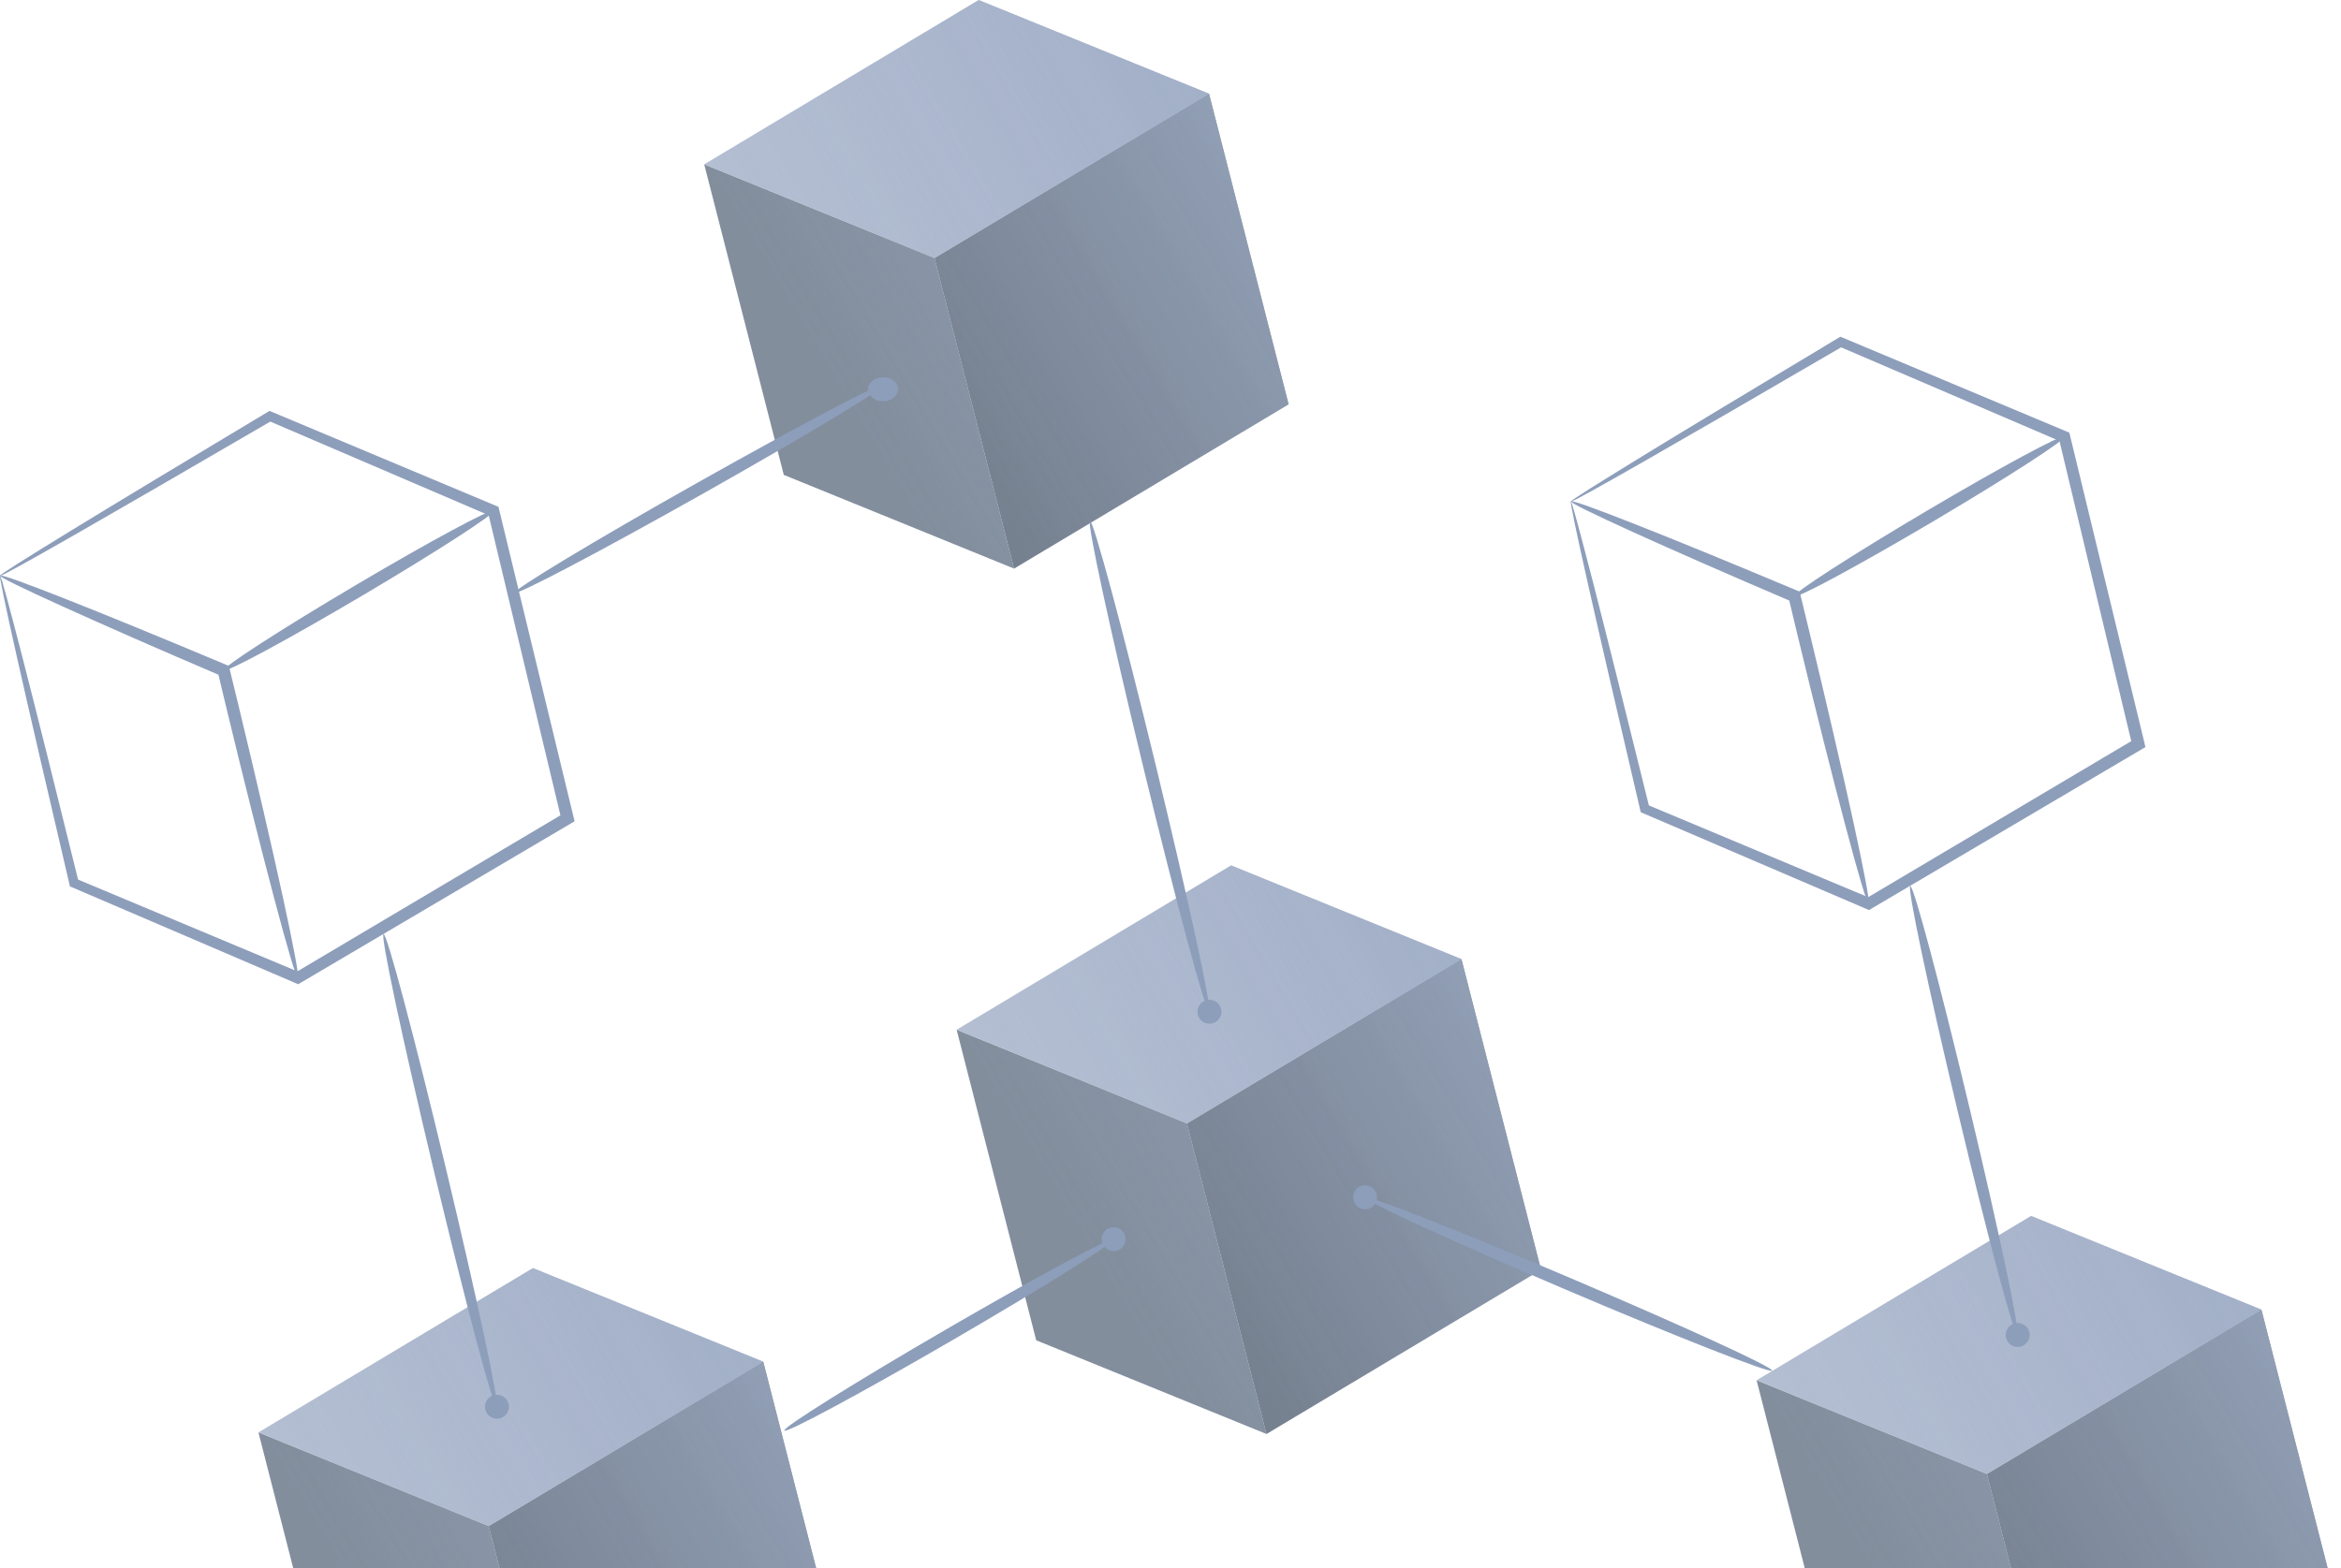 <svg width="300" height="201" viewBox="0 0 300 201" fill="none" xmlns="http://www.w3.org/2000/svg">
<g opacity="0.87">
<g opacity="0.87">
<path opacity="0.87" d="M154.937 12.011L165.136 51.822L129.954 72.886L119.755 33.076L154.937 12.011Z" fill="#28374C"/>
<path opacity="0.87" d="M129.954 72.886L100.443 60.875L90.245 21.064L119.755 33.075L129.954 72.886Z" fill="#42536A"/>
<path opacity="0.87" d="M119.755 33.076L90.245 21.065L125.427 0L154.938 12.011L119.755 33.076Z" fill="#8D9EBB"/>
</g>
<path opacity="0.87" d="M154.938 12.011L125.427 0L90.245 21.065L100.443 60.875L129.984 72.886L165.136 51.821L154.938 12.011Z" fill="url(#paint0_linear_5_3284)"/>
</g>
<path d="M113.546 49.147C113.659 49.336 111.096 50.997 106.868 53.553C102.64 56.1 96.738 59.532 90.172 63.233C83.605 66.933 77.611 70.216 73.24 72.514C68.859 74.821 66.102 76.154 65.99 75.965C65.877 75.776 68.441 74.115 72.668 71.559C76.896 69.012 82.799 65.58 89.375 61.88C95.941 58.179 101.936 54.906 106.306 52.599C110.687 50.291 113.444 48.958 113.557 49.147H113.546Z" fill="#8D9EBB"/>
<g opacity="0.87">
<g opacity="0.87">
<path opacity="0.87" d="M97.811 174.552L108.009 214.363L72.837 235.437L62.629 195.627L97.811 174.552Z" fill="#28374C"/>
<path opacity="0.87" d="M72.837 235.438L43.316 223.427L33.118 183.617L62.629 195.628L72.837 235.438Z" fill="#42536A"/>
<path opacity="0.87" d="M62.629 195.628L33.118 183.617L68.3 162.552L97.811 174.553L62.629 195.628Z" fill="#8D9EBB"/>
</g>
<path opacity="0.87" d="M97.811 174.553L68.3 162.552L33.118 183.617L43.316 223.427L72.858 235.438L108.009 214.363L97.811 174.553Z" fill="url(#paint1_linear_5_3284)"/>
</g>
<g opacity="0.87">
<g opacity="0.87">
<path opacity="0.87" d="M289.802 167.88L300 207.69L264.818 228.755L254.62 188.945L289.802 167.88Z" fill="#28374C"/>
<path opacity="0.87" d="M264.818 228.754L235.307 216.743L225.109 176.933L254.62 188.944L264.818 228.754Z" fill="#42536A"/>
<path opacity="0.87" d="M254.62 188.944L225.109 176.933L260.291 155.869L289.802 167.88L254.62 188.944Z" fill="#8D9EBB"/>
</g>
<path opacity="0.87" d="M289.802 167.88L260.291 155.869L225.109 176.933L235.307 216.744L264.848 228.765L300 207.69L289.802 167.88Z" fill="url(#paint2_linear_5_3284)"/>
</g>
<g opacity="0.87">
<g opacity="0.87">
<path opacity="0.87" d="M187.286 122.946L197.484 162.756L162.302 183.821L152.104 144.01L187.286 122.946Z" fill="#28374C"/>
<path opacity="0.87" d="M162.302 183.82L132.791 171.809L122.593 131.999L152.104 144.01L162.302 183.82Z" fill="#42536A"/>
<path opacity="0.87" d="M152.104 144.01L122.593 131.999L157.775 110.935L187.286 122.946L152.104 144.01Z" fill="#8D9EBB"/>
</g>
<path opacity="0.87" d="M187.286 122.946L157.775 110.935L122.593 131.999L132.791 171.81L162.332 183.82L197.484 162.756L187.286 122.946Z" fill="url(#paint3_linear_5_3284)"/>
</g>
<path d="M142.702 158.869C142.815 159.064 140.546 160.602 136.806 162.951C133.066 165.289 127.833 168.438 122.008 171.822C116.183 175.207 110.859 178.191 106.976 180.283C103.082 182.375 100.63 183.575 100.517 183.38C100.405 183.186 102.663 181.647 106.414 179.299C110.164 176.96 115.386 173.812 121.222 170.427C127.047 167.043 132.361 164.059 136.254 161.966C140.148 159.874 142.6 158.674 142.713 158.869H142.702Z" fill="#8D9EBB"/>
<path d="M154.948 129.691C154.733 129.742 153.687 126.268 152.16 120.609C150.643 114.951 148.644 107.108 146.532 98.422C144.42 89.736 142.606 81.853 141.365 76.123C140.125 70.394 139.469 66.828 139.684 66.777C139.899 66.726 140.945 70.201 142.472 75.859C143.99 81.518 145.989 89.36 148.1 98.046C150.202 106.732 152.027 114.616 153.267 120.335C154.508 126.065 155.164 129.631 154.948 129.681V129.691Z" fill="#8D9EBB"/>
<path d="M63.643 180.332C63.432 180.382 62.427 177.037 60.979 171.589C59.532 166.141 57.632 158.581 55.632 150.212C53.631 141.843 51.902 134.243 50.726 128.724C49.55 123.206 48.937 119.769 49.148 119.719C49.359 119.668 50.364 123.014 51.812 128.462C53.259 133.909 55.159 141.469 57.159 149.838C59.16 158.207 60.889 165.797 62.065 171.316C63.241 176.834 63.855 180.271 63.643 180.321V180.332Z" fill="#8D9EBB"/>
<path d="M258.526 171.124C258.315 171.174 257.361 168.004 255.974 162.828C254.598 157.652 252.789 150.481 250.901 142.539C249.002 134.588 247.374 127.376 246.269 122.139C245.164 116.903 244.591 113.631 244.802 113.58C245.013 113.53 245.967 116.7 247.354 121.876C248.73 127.052 250.539 134.223 252.428 142.165C254.327 150.106 255.954 157.318 257.059 162.565C258.165 167.801 258.737 171.073 258.526 171.124Z" fill="#8D9EBB"/>
<path d="M227.109 175.704C227.028 175.908 224.029 174.844 219.251 172.972C214.473 171.1 207.918 168.409 200.716 165.34C193.514 162.271 187.019 159.417 182.363 157.278C177.696 155.14 174.858 153.708 174.939 153.503C175.019 153.299 178.019 154.352 182.797 156.235C187.575 158.107 194.13 160.798 201.332 163.867C208.534 166.936 215.019 169.79 219.685 171.929C224.352 174.067 227.19 175.499 227.109 175.704Z" fill="#8D9EBB"/>
<path d="M176.472 153.477C176.472 154.32 175.79 155.012 174.938 155.012C174.085 155.012 173.403 154.33 173.403 153.477C173.403 152.625 174.085 151.943 174.938 151.943C175.79 151.943 176.472 152.625 176.472 153.477Z" fill="#8D9EBB"/>
<path d="M156.523 129.693C156.523 130.535 155.841 131.227 154.989 131.227C154.136 131.227 153.454 130.545 153.454 129.693C153.454 128.84 154.136 128.158 154.989 128.158C155.841 128.158 156.523 128.84 156.523 129.693Z" fill="#8D9EBB"/>
<path d="M144.247 158.849C144.247 159.691 143.565 160.384 142.713 160.384C141.86 160.384 141.178 159.701 141.178 158.849C141.178 157.996 141.86 157.314 142.713 157.314C143.565 157.314 144.247 157.996 144.247 158.849Z" fill="#8D9EBB"/>
<path d="M65.218 180.331C65.218 181.174 64.536 181.866 63.684 181.866C62.831 181.866 62.149 181.184 62.149 180.331C62.149 179.479 62.831 178.797 63.684 178.797C64.536 178.797 65.218 179.479 65.218 180.331Z" fill="#8D9EBB"/>
<path d="M260.104 171.125C260.104 171.967 259.422 172.659 258.569 172.659C257.717 172.659 257.035 171.977 257.035 171.125C257.035 170.272 257.717 169.59 258.569 169.59C259.422 169.59 260.104 170.272 260.104 171.125Z" fill="#8D9EBB"/>
<path d="M115.091 49.896C115.091 50.739 114.238 51.431 113.173 51.431C112.107 51.431 111.254 50.749 111.254 49.896C111.254 49.044 112.107 48.362 113.173 48.362C114.238 48.362 115.091 49.044 115.091 49.896Z" fill="#8D9EBB"/>
<path d="M0.012 73.786C-0.018 73.736 0.792 73.189 2.341 72.206C3.891 71.224 6.21 69.796 9.177 67.973C15.122 64.338 23.72 59.152 34.283 52.823L34.546 52.671L34.83 52.792C43.255 56.327 52.967 60.388 63.53 64.824L63.874 64.965L63.966 65.33C66.903 77.462 70.123 90.78 73.495 104.705L73.637 105.282L73.131 105.576C60.917 112.776 49.241 119.673 38.546 125.972L38.222 126.164L37.878 126.023C27.315 121.496 17.664 117.354 9.248 113.748L8.964 113.627L8.894 113.333C6.058 101.211 3.769 91.347 2.23 84.501C1.46 81.078 0.873 78.414 0.498 76.591C0.123 74.779 -0.049 73.817 0.012 73.796C0.073 73.786 0.356 74.718 0.842 76.51C1.329 78.303 2.027 80.946 2.898 84.339C4.64 91.134 7.101 100.968 10.079 113.05C9.967 112.918 9.856 112.786 9.724 112.634C18.16 116.169 27.852 120.23 38.455 124.666C38.232 124.676 38.02 124.696 37.787 124.706C48.461 118.377 60.117 111.45 72.321 104.219C72.199 104.502 72.078 104.786 71.956 105.09C68.624 91.154 65.434 77.827 62.538 65.684C62.69 65.857 62.831 66.039 62.963 66.191C52.441 61.674 42.759 57.522 34.364 53.927C34.556 53.917 34.748 53.906 34.91 53.886C24.277 60.084 15.578 65.117 9.532 68.581C6.504 70.313 4.144 71.639 2.534 72.531C0.923 73.422 0.052 73.867 0.022 73.806L0.012 73.786Z" fill="#8D9EBB"/>
<path d="M38.172 125.324C37.959 125.375 36.825 121.526 35.164 115.258C33.503 108.989 31.316 100.3 28.997 90.689C28.622 89.119 28.247 87.58 27.903 86.111C28.055 86.294 28.207 86.476 28.358 86.648C20.267 83.195 13.147 80.065 8.063 77.756C2.98 75.457 -0.069 73.969 0.012 73.787C0.093 73.604 3.273 74.749 8.469 76.804C13.664 78.85 20.864 81.807 28.966 85.21L29.331 85.362L29.422 85.747C29.776 87.205 30.151 88.755 30.536 90.314C32.855 99.925 34.87 108.655 36.248 114.994C37.625 121.334 38.374 125.273 38.162 125.324H38.172Z" fill="#8D9EBB"/>
<path d="M28.672 85.928C28.45 85.554 36.014 80.672 45.565 75.021C55.115 69.37 63.034 65.107 63.257 65.481C63.48 65.856 55.915 70.737 46.365 76.388C36.815 82.029 28.895 86.303 28.672 85.928Z" fill="#8D9EBB"/>
<path d="M201.321 64.278C201.291 64.227 202.101 63.68 203.65 62.698C205.21 61.716 207.519 60.288 210.486 58.465C216.431 54.829 225.029 49.644 235.592 43.315L235.855 43.163L236.138 43.284C244.564 46.819 254.276 50.88 264.839 55.315L265.183 55.457L265.275 55.822C268.211 67.954 271.432 81.272 274.804 95.197L274.936 95.774L274.43 96.067C262.216 103.268 250.539 110.165 239.845 116.464L239.521 116.656L239.177 116.514C228.614 111.987 218.963 107.845 210.547 104.24L210.263 104.119L210.192 103.825C207.357 91.703 205.068 81.839 203.529 74.993C202.759 71.57 202.172 68.906 201.797 67.083C201.422 65.27 201.25 64.308 201.311 64.288C201.372 64.278 201.655 65.21 202.141 67.002C202.627 68.795 203.316 71.438 204.197 74.831C205.939 81.626 208.39 91.46 211.377 103.541C211.266 103.41 211.154 103.278 211.023 103.126C219.459 106.661 229.151 110.722 239.754 115.157C239.531 115.167 239.318 115.188 239.085 115.198C249.76 108.868 261.416 101.941 273.619 94.71C273.498 94.994 273.376 95.278 273.255 95.571C269.923 81.636 266.733 68.309 263.836 56.166C263.988 56.338 264.13 56.52 264.262 56.672C253.74 52.156 244.048 48.003 235.662 44.408C235.855 44.398 236.047 44.388 236.209 44.368C225.576 50.566 216.887 55.599 210.83 59.062C207.802 60.794 205.443 62.121 203.832 63.012C202.222 63.903 201.351 64.349 201.321 64.288V64.278Z" fill="#8D9EBB"/>
<path d="M239.471 115.815C239.258 115.866 238.124 112.017 236.463 105.749C234.802 99.48 232.614 90.791 230.295 81.18C229.921 79.61 229.546 78.071 229.202 76.603C229.354 76.785 229.505 76.967 229.657 77.139C221.566 73.686 214.446 70.556 209.362 68.248C204.278 65.939 201.23 64.45 201.311 64.267C201.392 64.085 204.572 65.23 209.767 67.285C214.963 69.331 222.163 72.288 230.265 75.691L230.63 75.843L230.721 76.228C231.075 77.696 231.45 79.236 231.825 80.795C234.144 90.406 236.159 99.136 237.536 105.475C238.914 111.815 239.663 115.754 239.45 115.805L239.471 115.815Z" fill="#8D9EBB"/>
<path d="M229.971 76.421C229.748 76.046 237.313 71.165 246.863 65.513C256.413 59.862 264.333 55.599 264.556 55.974C264.779 56.348 257.213 61.23 247.663 66.881C238.113 72.522 230.194 76.795 229.971 76.421Z" fill="#8D9EBB"/>
<defs>
<linearGradient id="paint0_linear_5_3284" x1="167.804" y1="12.572" x2="107.115" y2="48.7" gradientUnits="userSpaceOnUse">
<stop stop-color="#8D9EBB"/>
<stop offset="1" stop-color="#8D9EBB" stop-opacity="0"/>
</linearGradient>
<linearGradient id="paint1_linear_5_3284" x1="110.686" y1="175.128" x2="49.989" y2="211.246" gradientUnits="userSpaceOnUse">
<stop stop-color="#8D9EBB"/>
<stop offset="1" stop-color="#8D9EBB" stop-opacity="0"/>
</linearGradient>
<linearGradient id="paint2_linear_5_3284" x1="302.679" y1="168.444" x2="241.981" y2="204.562" gradientUnits="userSpaceOnUse">
<stop stop-color="#8D9EBB"/>
<stop offset="1" stop-color="#8D9EBB" stop-opacity="0"/>
</linearGradient>
<linearGradient id="paint3_linear_5_3284" x1="200.162" y1="123.507" x2="139.464" y2="159.635" gradientUnits="userSpaceOnUse">
<stop stop-color="#8D9EBB"/>
<stop offset="1" stop-color="#8D9EBB" stop-opacity="0"/>
</linearGradient>
</defs>
</svg>
